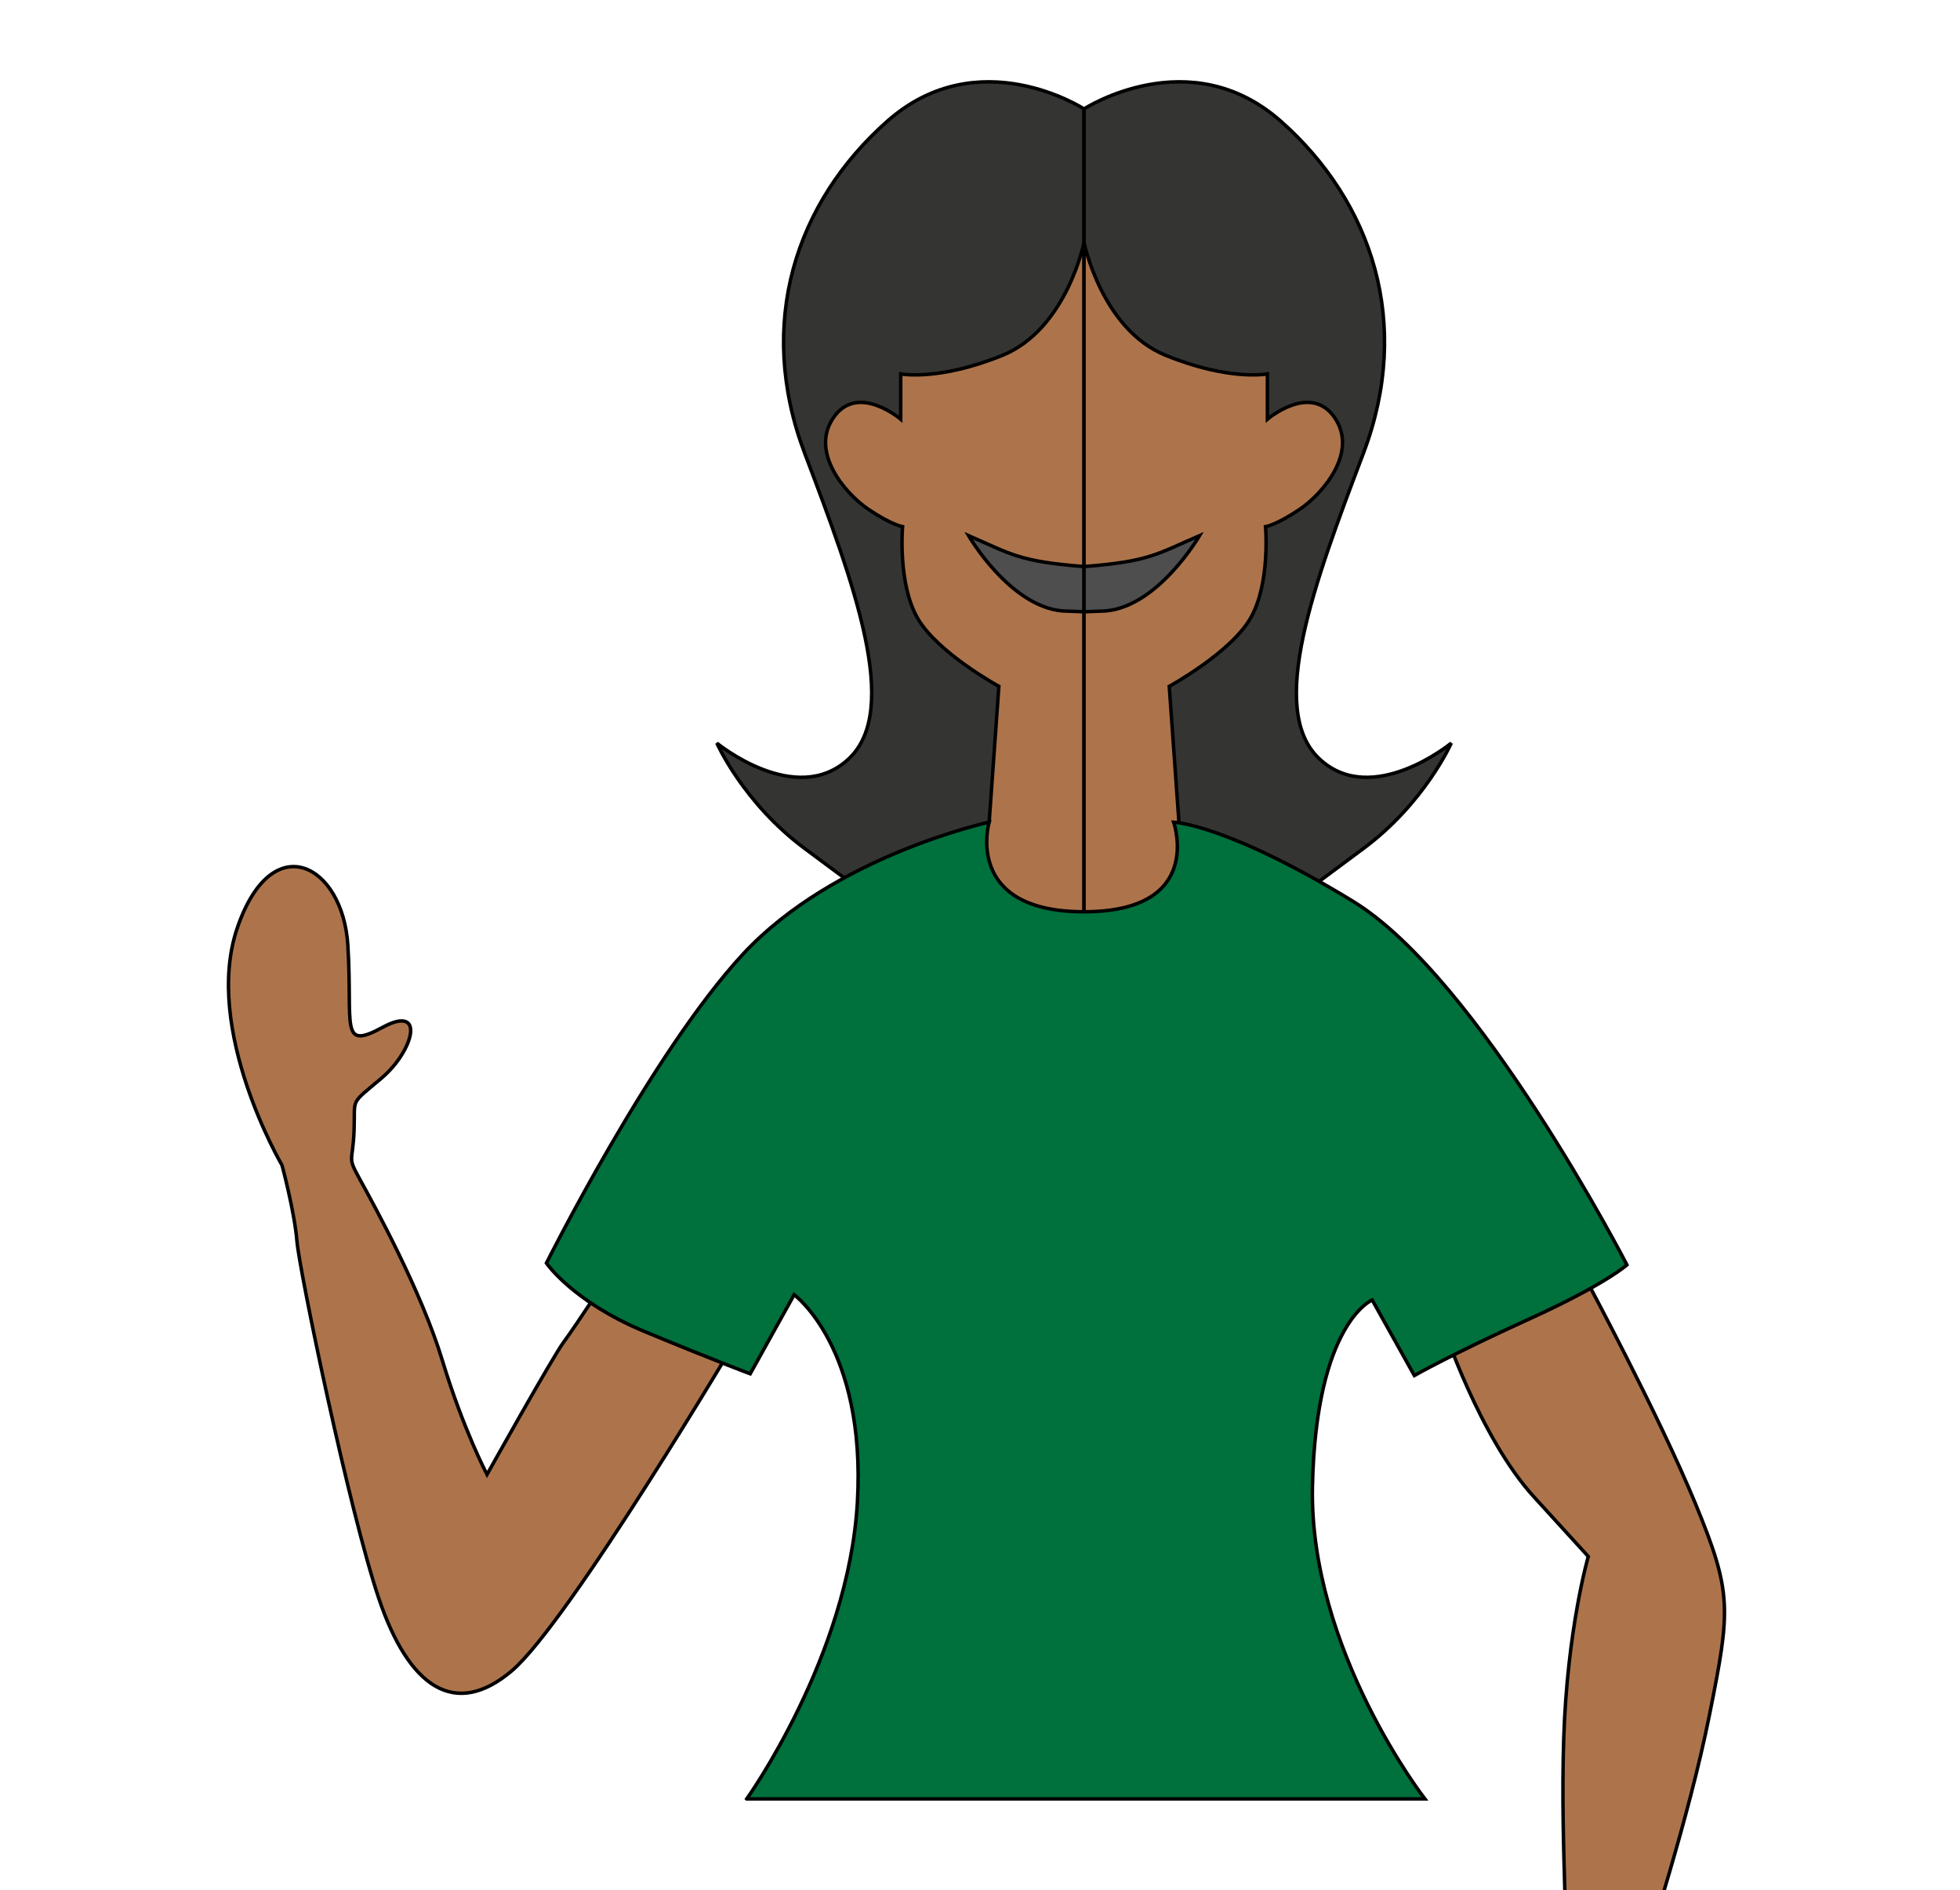 <?xml version="1.0" encoding="UTF-8" standalone="no"?>
<svg
   xmlns:dc="http://purl.org/dc/elements/1.1/"
   xmlns:cc="http://creativecommons.org/ns#"
   xmlns:rdf="http://www.w3.org/1999/02/22-rdf-syntax-ns#"
   xmlns:svg="http://www.w3.org/2000/svg"
   xmlns="http://www.w3.org/2000/svg"
   xmlns:sodipodi="http://sodipodi.sourceforge.net/DTD/sodipodi-0.dtd"
   xmlns:inkscape="http://www.inkscape.org/namespaces/inkscape"
   inkscape:version="1.0 (4035a4fb49, 2020-05-01)"
   sodipodi:docname="assistant_greeting.svg"
   viewBox="0 0 564 544"
   height="544"
   width="564"
   id="svg2"
   version="1.1">
  <defs
     id="defs6" />
  <sodipodi:namedview
     inkscape:current-layer="g10"
     inkscape:window-maximized="1"
     inkscape:window-y="-8"
     inkscape:window-x="-8"
     inkscape:cy="129.01086"
     inkscape:cx="459.3744"
     inkscape:zoom="0.24724265"
     inkscape:guide-bbox="true"
     showguides="true"
     showgrid="false"
     id="namedview4"
     inkscape:window-height="705"
     inkscape:window-width="1366"
     inkscape:pageshadow="2"
     inkscape:pageopacity="0"
     guidetolerance="10"
     gridtolerance="10"
     objecttolerance="10"
     borderopacity="1"
     bordercolor="#666666"
     pagecolor="#ffffff">
    <sodipodi:guide
       id="guide854"
       orientation="1,0"
       position="311.941,512.654" />
  </sodipodi:namedview>
  <g
     id="g10"
     inkscape:label="Image"
     inkscape:groupmode="layer">
    <path
       id="path837"
       d="m 81.152,335.332 c 0,0 -22.88,-38.967 -12.87,-68.282 10.01,-29.315 30.387,-18.232 31.817,5.005 1.43,23.237 -2.502,30.387 10.01,23.595 12.512,-6.792 8.937,6.792 -0.357,14.657 -9.295,7.865 -7.507,5.362 -7.865,15.015 -0.357,9.652 -2.145,7.15 1.787,14.3 3.932,7.15 17.517,31.817 23.595,51.837 6.077,20.02 12.87,32.89 12.87,32.89 0,0 18.947,-33.962 22.165,-38.252 3.217,-4.29 14.657,-21.807 14.657,-21.807 l 36.107,19.305 c 0,0 -49.334,83.297 -65.779,97.239 -16.445,13.942 -29.672,4.647 -38.252,-20.735 -8.58,-25.382 -22.88,-94.379 -23.595,-102.959 -0.715,-8.58 -4.29,-21.807 -4.29,-21.807 z"
       style="fill:#ad744b;stroke:#000000;stroke-width:1px;stroke-linecap:butt;stroke-linejoin:miter;stroke-opacity:1;fill-opacity:1" />
    <path
       id="path841"
       d="m 415.078,381.204 c 0,0 10.617,32.357 26.29,49.546 15.673,17.19 15.673,17.19 15.673,17.19 0,0 -6.067,20.729 -7.078,52.58 -1.011,31.851 1.913,61.464 -0.232,65.039 -2.145,3.575 -12.87,14.3 -10.725,17.875 2.145,3.575 9.295,-6.435 9.295,-0.715 0,5.72 -20.735,47.905 4.29,46.475 25.025,-1.43 15.73,-48.62 18.59,-59.344 2.86,-10.725 14.679,-46.072 20.745,-76.407 6.067,-30.335 6.572,-34.885 -4.045,-60.669 -10.617,-25.784 -31.851,-65.219 -31.851,-65.219 z"
       style="fill:#ad744b;stroke:#000000;stroke-width:1px;stroke-linecap:butt;stroke-linejoin:miter;stroke-opacity:1;fill-opacity:1" />
    <path
       id="path850"
       d="M 311.941,69.77 V 31.346 c 0,0 -30.335,-19.717 -56.625,3.539 -26.29,23.257 -37.918,58.141 -23.762,95.554 14.156,37.413 27.807,73.814 12.639,87.97 -15.167,14.156 -37.918,-4.55 -37.918,-4.55 0,0 7.584,17.19 25.279,30.335 17.695,13.145 17.695,13.145 17.695,13.145 l 17.622,-0.298 45.069,12.432 z"
       style="fill:#343433;stroke:#000000;stroke-width:1px;stroke-linecap:butt;stroke-linejoin:miter;stroke-opacity:1;fill-opacity:1" />
    <path
       style="fill:#343433;stroke:#000000;stroke-width:1px;stroke-linecap:butt;stroke-linejoin:miter;stroke-opacity:1;fill-opacity:1"
       d="M 311.941,69.77 V 31.346 c 0,0 30.335,-19.717 56.625,3.539 26.29,23.257 37.918,58.141 23.762,95.554 -14.156,37.413 -27.807,73.814 -12.639,87.97 15.167,14.156 37.918,-4.55 37.918,-4.55 0,0 -7.584,17.19 -25.279,30.335 -17.695,13.145 -17.695,13.145 -17.695,13.145 l -17.622,-0.298 -45.069,12.432 z"
       id="path852" />
    <path
       id="path845"
       d="M 311.941,269.472 V 69.77 c 0,0 -5.03,24.967 -23.441,32.474 -18.411,7.507 -29.315,5.362 -29.315,5.362 v 13.049 c 0,0 -12.334,-10.546 -19.305,-0.536 -6.971,10.01 3.396,21.986 10.01,26.455 6.614,4.469 9.831,5.005 9.831,5.005 0,0 -1.43,16.266 4.29,26.276 5.72,10.01 23.416,19.662 23.416,19.662 l -2.788,39.093 -17.768,20.43 24.488,23.416 z"
       style="fill:#ad744b;stroke:#000000;stroke-width:1px;stroke-linecap:butt;stroke-linejoin:miter;stroke-opacity:1;fill-opacity:1" />
    <path
       style="fill:#ad744b;stroke:#000000;stroke-width:1px;stroke-linecap:butt;stroke-linejoin:miter;stroke-opacity:1;fill-opacity:1"
       d="M 311.941,269.472 V 69.77 c 0,0 5.03,24.967 23.441,32.474 18.411,7.507 29.315,5.362 29.315,5.362 v 13.049 c 0,0 12.334,-10.546 19.305,-0.536 6.971,10.01 -3.396,21.986 -10.01,26.455 -6.614,4.469 -9.831,5.005 -9.831,5.005 0,0 1.43,16.266 -4.29,26.276 -5.72,10.01 -23.416,19.662 -23.416,19.662 l 2.788,39.093 17.768,20.43 -24.488,23.416 z"
       id="path847" />
    <path
       id="path843"
       d="m 214.87,517.71 h 195.152 c 0,0 -33.368,-42.974 -32.357,-89.993 1.011,-47.019 17.19,-53.591 17.19,-53.591 l 12.134,21.74 c 0,0 10.617,-6.067 32.862,-16.178 22.245,-10.112 28.312,-15.673 28.312,-15.673 0,0 -42.468,-82.409 -78.87,-104.654 -36.401,-22.245 -51.569,-22.751 -51.569,-22.751 0,0 9.1,25.784 -25.784,25.784 -34.885,0 -27.301,-25.784 -27.301,-25.784 0,0 -44.491,9.606 -70.781,37.918 -26.29,28.312 -56.625,88.981 -56.625,88.981 0,0 7.584,11.123 28.312,19.717 20.729,8.595 30.335,12.134 30.335,12.134 l 12.639,-22.751 c 0,0 20.729,15.167 18.201,59.658 -2.528,44.491 -31.851,85.442 -31.851,85.442 z"
       style="fill:#00703c;stroke:#000000;stroke-width:1px;stroke-linecap:butt;stroke-linejoin:miter;stroke-opacity:1;fill-opacity:1" />
    <path
       sodipodi:nodetypes="ccccc"
       id="path856"
       d="m 311.941,163.048 v 13.019 l -6.32,-0.253 c -15.167,-1.39 -26.922,-21.677 -26.922,-21.677 12.367,5.371 14.522,7.454 33.242,8.911 z"
       style="fill:#4e4e4e;stroke:#000000;stroke-width:1px;stroke-linecap:butt;stroke-linejoin:miter;stroke-opacity:1;fill-opacity:1" />
    <path
       style="fill:#4e4e4e;stroke:#000000;stroke-width:1px;stroke-linecap:butt;stroke-linejoin:miter;stroke-opacity:1;fill-opacity:1"
       d="m 311.941,163.048 v 13.019 l 6.32,-0.253 c 15.167,-1.39 26.922,-21.677 26.922,-21.677 -12.367,5.371 -14.522,7.454 -33.242,8.911 z"
       id="path858"
       sodipodi:nodetypes="ccccc" />
    <path
       style="fill:#ad744b;fill-opacity:1;stroke:#000000;stroke-width:1px;stroke-linecap:butt;stroke-linejoin:miter;stroke-opacity:1"
       d="m 859.064,335.332 c 0,0 -22.88,-38.967 -12.87,-68.282 10.01,-29.315 30.387,-18.232 31.817,5.005 1.43,23.237 -2.502,30.387 10.01,23.595 12.512,-6.792 8.937,6.792 -0.357,14.657 -9.295,7.865 -7.507,5.362 -7.865,15.015 -0.357,9.652 -2.145,7.15 1.787,14.3 3.932,7.15 17.517,31.817 23.595,51.837 6.077,20.02 12.87,32.89 12.87,32.89 0,0 18.947,-33.962 22.165,-38.252 3.217,-4.29 14.657,-21.807 14.657,-21.807 l 36.107,19.305 c 0,0 -49.334,83.297 -65.779,97.239 -16.445,13.942 -29.672,4.647 -38.252,-20.735 -8.58,-25.382 -22.88,-94.379 -23.595,-102.959 -0.715,-8.58 -4.29,-21.807 -4.29,-21.807 z"
       id="path860" />
    <path
       style="fill:#ad744b;fill-opacity:1;stroke:#000000;stroke-width:1px;stroke-linecap:butt;stroke-linejoin:miter;stroke-opacity:1"
       d="m 1192.99,381.204 c 0,0 10.617,32.357 26.29,49.546 15.673,17.19 15.673,17.19 15.673,17.19 0,0 -6.067,20.729 -7.078,52.58 -1.011,31.851 1.913,61.464 -0.232,65.039 -2.145,3.575 -12.87,14.3 -10.725,17.875 2.145,3.575 9.295,-6.435 9.295,-0.715 0,5.72 -20.735,47.905 4.29,46.475 25.025,-1.43 15.73,-48.62 18.59,-59.344 2.86,-10.725 14.678,-46.072 20.745,-76.407 6.067,-30.335 6.572,-34.885 -4.045,-60.669 -10.617,-25.784 -31.851,-65.219 -31.851,-65.219 z"
       id="path862" />
    <path
       style="fill:#343433;fill-opacity:1;stroke:#000000;stroke-width:1px;stroke-linecap:butt;stroke-linejoin:miter;stroke-opacity:1"
       d="M 1089.853,69.77 V 31.346 c 0,0 -30.335,-19.717 -56.624,3.539 -26.29,23.257 -37.918,58.141 -23.762,95.554 14.156,37.413 27.807,73.814 12.639,87.97 -15.167,14.156 -37.918,-4.55 -37.918,-4.55 0,0 7.584,17.19 25.279,30.335 17.695,13.145 17.695,13.145 17.695,13.145 l 17.622,-0.298 45.069,12.432 z"
       id="path864" />
    <path
       id="path866"
       d="M 1089.853,69.77 V 31.346 c 0,0 30.335,-19.717 56.624,3.539 26.29,23.257 37.918,58.141 23.762,95.554 -14.156,37.413 -27.807,73.814 -12.639,87.97 15.167,14.156 37.918,-4.55 37.918,-4.55 0,0 -7.584,17.19 -25.279,30.335 -17.695,13.145 -17.695,13.145 -17.695,13.145 l -17.622,-0.298 -45.069,12.432 z"
       style="fill:#343433;fill-opacity:1;stroke:#000000;stroke-width:1px;stroke-linecap:butt;stroke-linejoin:miter;stroke-opacity:1" />
    <path
       style="fill:#ad744b;fill-opacity:1;stroke:#000000;stroke-width:1px;stroke-linecap:butt;stroke-linejoin:miter;stroke-opacity:1"
       d="M 1089.853,269.472 V 69.77 c 0,0 -5.03,24.967 -23.441,32.474 -18.411,7.507 -29.315,5.362 -29.315,5.362 v 13.049 c 0,0 -12.334,-10.546 -19.305,-0.536 -6.971,10.01 3.396,21.986 10.01,26.455 6.614,4.469 9.831,5.005 9.831,5.005 0,0 -1.43,16.266 4.29,26.276 5.72,10.01 23.416,19.662 23.416,19.662 l -2.788,39.093 -17.768,20.43 24.488,23.416 z"
       id="path868" />
    <path
       id="path870"
       d="M 1089.853,269.472 V 69.77 c 0,0 5.03,24.967 23.441,32.474 18.411,7.507 29.315,5.362 29.315,5.362 v 13.049 c 0,0 12.334,-10.546 19.305,-0.536 6.971,10.01 -3.396,21.986 -10.01,26.455 -6.614,4.469 -9.831,5.005 -9.831,5.005 0,0 1.43,16.266 -4.29,26.276 -5.72,10.01 -23.416,19.662 -23.416,19.662 l 2.788,39.093 17.768,20.43 -24.488,23.416 z"
       style="fill:#ad744b;fill-opacity:1;stroke:#000000;stroke-width:1px;stroke-linecap:butt;stroke-linejoin:miter;stroke-opacity:1" />
    <path
       style="fill:#00703c;fill-opacity:1;stroke:#000000;stroke-width:1px;stroke-linecap:butt;stroke-linejoin:miter;stroke-opacity:1"
       d="m 992.782,517.71 h 195.152 c 0,0 -33.368,-42.974 -32.357,-89.993 1.011,-47.019 17.19,-53.591 17.19,-53.591 l 12.134,21.74 c 0,0 10.617,-6.067 32.862,-16.178 22.245,-10.112 28.312,-15.673 28.312,-15.673 0,0 -42.468,-82.409 -78.87,-104.654 -36.401,-22.245 -51.569,-22.751 -51.569,-22.751 0,0 9.1,25.784 -25.784,25.784 -34.885,0 -27.301,-25.784 -27.301,-25.784 0,0 -44.491,9.606 -70.781,37.918 -26.29,28.312 -56.625,88.981 -56.625,88.981 0,0 7.584,11.123 28.312,19.717 20.729,8.595 30.335,12.134 30.335,12.134 l 12.639,-22.751 c 0,0 20.729,15.167 18.201,59.658 -2.528,44.491 -31.851,85.442 -31.851,85.442 z"
       id="path872" />
    <path
       style="fill:#4e4e4e;fill-opacity:1;stroke:#000000;stroke-width:1px;stroke-linecap:butt;stroke-linejoin:miter;stroke-opacity:1"
       d="m 1089.853,163.048 v 13.019 l -6.32,-0.253 c -15.167,-1.39 -26.922,-21.677 -26.922,-21.677 12.367,5.371 14.522,7.454 33.242,8.911 z"
       id="path874"
       sodipodi:nodetypes="ccccc" />
    <path
       sodipodi:nodetypes="ccccc"
       id="path876"
       d="m 1089.853,163.048 v 13.019 l 6.32,-0.253 c 15.167,-1.39 26.922,-21.677 26.922,-21.677 -12.367,5.371 -14.521,7.454 -33.242,8.911 z"
       style="fill:#4e4e4e;fill-opacity:1;stroke:#000000;stroke-width:1px;stroke-linecap:butt;stroke-linejoin:miter;stroke-opacity:1" />
  </g>
</svg>
